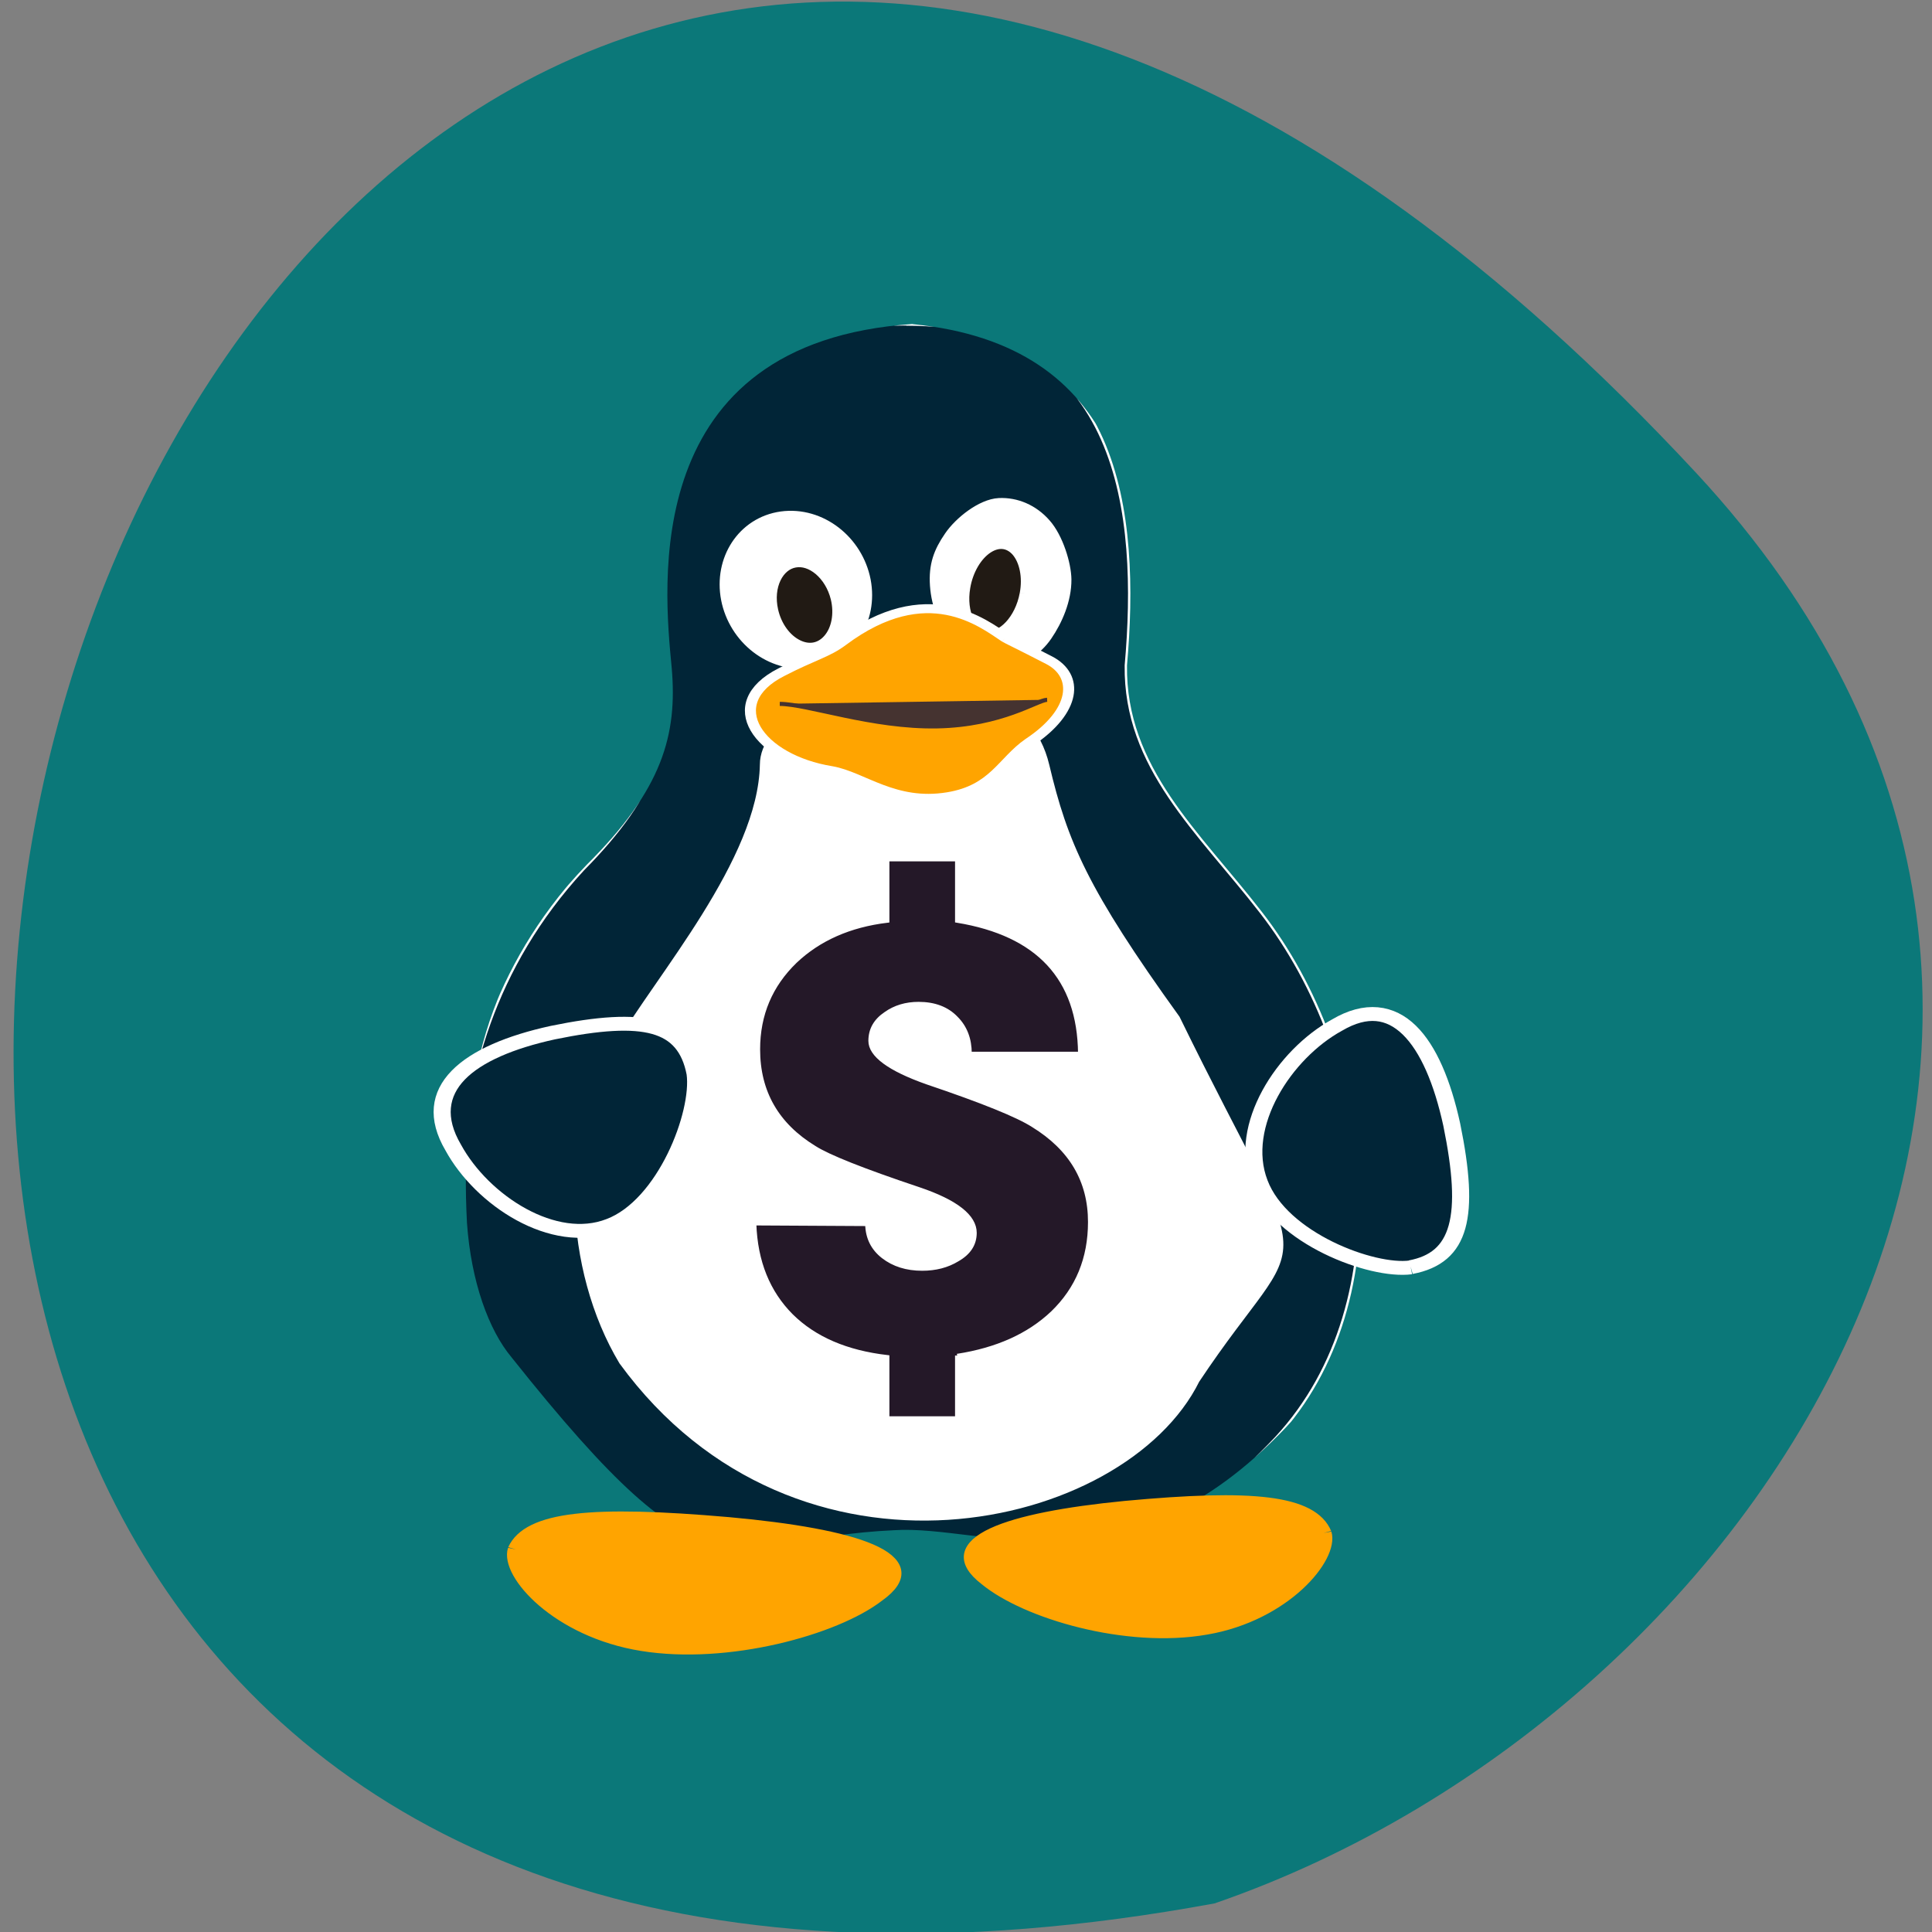 <svg xmlns="http://www.w3.org/2000/svg" viewBox="0 0 48 48"><rect x="0" y="0" width="48" height="48" fill="#808080" stroke="none"/><defs><clipPath id="0"><path d="m 11 8 h 24 v 31 h -24"/></clipPath><clipPath id="1"><path d="m 22.672 8.05 c -6.813 0.457 -6.176 6.535 -5.984 8.539 c 0.145 1.66 -0.223 3.02 -2.113 4.898 c -2.52 2.609 -3.152 5.508 -2.973 8.898 c 0.102 1.453 0.539 2.66 1.109 3.34 c 5.078 6.383 5.219 4.488 9.496 4.293 c 2.281 -0.152 5.719 1.68 9.734 -2.547 c 3.172 -3.375 2.477 -9.32 -0.395 -12.945 c -1.551 -1.969 -3.41 -3.551 -3.375 -6.078 c 0.332 -3.676 -0.234 -7.883 -5.5 -8.395"/></clipPath></defs><path d="m 42.13 11.738 c -39.516 -42.508 -64.41 45.23 -11.953 35.551 c 13.84 -4.773 24.641 -21.902 11.953 -35.551" fill="#0b7879"/><g clip-path="url(#0)"><g clip-path="url(#1)"><path d="m 324.95 30.527 c -115.02 0.161 -105.61 134.47 -102.33 175.7 c 2.471 34.16 -3.807 62.13 -36.14 100.79 c -77.08 99.02 -50.1 227.78 -31.862 251.73 c 86.84 131.41 89.24 92.43 162.38 88.41 c 39.01 -3.135 97.79 34.561 166.46 -52.4 c 54.24 -69.44 42.35 -191.77 -6.746 -266.36 c -26.518 -40.509 -58.31 -73.06 -57.712 -125.06 c 5.678 -75.71 -1.536 -172.64 -94.05 -172.72" transform="matrix(0.058 0 0 0.049 3.669 6.567)" fill="#012537" stroke="#fff"/></g></g><g transform="matrix(0.342 0 0 0.278 4.126 5.77)"><g stroke="#fff"><path d="m 40.817 32.804 c 0.571 3.585 3.229 6.116 5.957 5.652 c 2.716 -0.464 4.473 -3.754 3.914 -7.354 c -0.571 -3.585 -3.229 -6.116 -5.957 -5.652 c -2.716 0.464 -4.473 3.754 -3.914 7.354" fill="#fff"/><path d="m 43.967 33.788 c 0.251 1.392 0.947 2.573 1.837 3.107 c 0.879 0.534 1.803 0.337 2.419 -0.534 c 0.616 -0.858 0.833 -2.25 0.559 -3.642 c -0.422 -2.095 -1.814 -3.543 -3.138 -3.248 c -1.312 0.281 -2.065 2.208 -1.677 4.317" fill="#211a14"/><path d="m 65.27 31.03 c 0.011 1.842 -0.65 3.698 -1.404 5.05 c -0.753 1.35 -1.871 2.179 -3.035 2.25 c -1.164 0.07 -2.362 -0.619 -3.252 -1.87 c -0.902 -1.251 -1.484 -3.065 -1.586 -4.893 c -0.103 -1.842 0.274 -3.037 1.027 -4.387 c 0.742 -1.35 2.328 -2.854 3.503 -2.925 c 1.164 -0.07 2.362 0.534 3.252 1.786 c 0.902 1.251 1.484 3.628 1.495 4.992" fill="#fff"/><path d="m 62.51 32.31 c -0.342 2.278 -1.632 3.979 -2.887 3.81 c -1.255 -0.155 -2.02 -2.109 -1.7 -4.387 c 0.205 -1.504 0.844 -2.84 1.666 -3.501 c 0.822 -0.661 1.712 -0.548 2.317 0.295 c 0.593 0.844 0.833 2.292 0.605 3.782" fill="#211a14"/><path d="m 33.07 72.905 c 2.91 -6.187 10.442 -16.676 10.567 -25.323 c 0 -6.862 17.722 -11.839 20.03 0.098 c 1.335 6.932 2.807 11.22 9.506 22.652 c 9.962 25.08 9.529 17.21 1.426 32.18 c -5.238 13.03 -28.552 19.685 -41.22 -1.659 c -3.971 -8.141 -4.451 -20.486 -0.308 -27.953" fill="#fff"/><path d="m 38.432 75.2 c 0.388 3.487 -2.123 11.67 -6.174 13.555 c -4.097 1.954 -9.3 -2.222 -11.4 -6.96 c -2.488 -5.217 1.061 -8.605 7.235 -10.264 c 6.676 -1.687 9.643 -0.787 10.339 3.67" fill="#012537" stroke-width="1.241"/><path d="m 60.97 36.26 c -1.609 -1.308 -5.683 -5.343 -11.845 0.323 c -1.141 1.055 -2.145 1.28 -4.416 2.728 c -4.542 2.826 -1.666 7.747 3.606 8.802 c 2.259 0.478 4.565 3.121 8.49 2.334 c 3.355 -0.675 3.971 -3.22 5.888 -4.851 c 3.435 -2.798 3.629 -5.976 1.449 -7.354 c -2.168 -1.378 -3.01 -1.856 -3.172 -1.983" fill="#ffa400" stroke-width="0.802"/></g><path d="m 44.583 42.15 c 2.054 0.014 6.733 2.123 11.434 2.01 c 4.702 -0.112 7.258 -2.348 7.988 -2.376" fill="#453330" stroke="#453330" stroke-width="0.367"/><path d="m 90.42 92.51 c -2.83 0.464 -9.472 -2.615 -11 -7.607 c -1.586 -5.05 1.803 -11.459 5.649 -14.05 c 4.234 -3.065 6.984 1.308 8.33 8.9 c 1.369 8.24 0.639 11.895 -2.978 12.739" fill="#012537" stroke="#fff" stroke-width="1.241"/><g fill="#ffa400" stroke="#ffa400"><path d="m 25.423 117.72 c -0.571 2.179 3.161 7.297 9.198 8.479 c 6.117 1.223 13.888 -1.392 17 -4.359 c 3.72 -3.262 -1.563 -5.385 -10.772 -6.412 c -9.974 -1.069 -14.401 -0.492 -15.428 2.292" stroke-width="1.199"/><path d="m 84.09 116.25 c 0.536 2.193 -2.944 7.326 -8.57 8.507 c -5.706 1.237 -12.952 -1.392 -15.873 -4.359 c -3.458 -3.276 1.472 -5.413 10.05 -6.44 c 9.3 -1.069 13.431 -0.506 14.39 2.292" stroke-width="1.16"/></g><path d="m 57.47 100.39 v 5.582 h -5.078 v -5.47 c -2.967 -0.422 -5.295 -1.645 -6.984 -3.698 c -1.689 -2.081 -2.59 -4.809 -2.682 -8.197 l 8.216 0.056 c 0.023 1.223 0.422 2.193 1.175 2.911 c 0.753 0.717 1.689 1.083 2.807 1.083 c 0.97 0 1.814 -0.267 2.545 -0.816 c 0.844 -0.591 1.267 -1.392 1.267 -2.418 c 0 -1.49 -1.358 -2.812 -4.074 -3.937 c -4.063 -1.673 -6.584 -2.911 -7.577 -3.698 c -2.716 -2.039 -4.085 -4.963 -4.085 -8.76 c 0 -3.107 0.902 -5.709 2.682 -7.832 c 1.723 -2.01 3.96 -3.234 6.71 -3.642 v -5.484 h 5.078 v 5.484 c 5.9 1.195 8.878 5.146 8.935 11.839 h -8.03 c 0 -1.294 -0.331 -2.362 -0.993 -3.178 c -0.662 -0.858 -1.575 -1.28 -2.716 -1.28 c -0.913 0 -1.7 0.295 -2.362 0.872 c -0.753 0.619 -1.13 1.434 -1.13 2.461 c 0 1.294 1.369 2.545 4.12 3.74 c 4.03 1.673 6.596 2.953 7.714 3.839 c 2.75 2.081 4.12 4.949 4.12 8.605 c 0 3.248 -0.902 5.948 -2.716 8.099 c -1.723 2.01 -4.04 3.29 -6.938 3.839" fill="#170a1b" stroke="#fff" fill-opacity="0.941" stroke-width="0.309"/></g></svg>